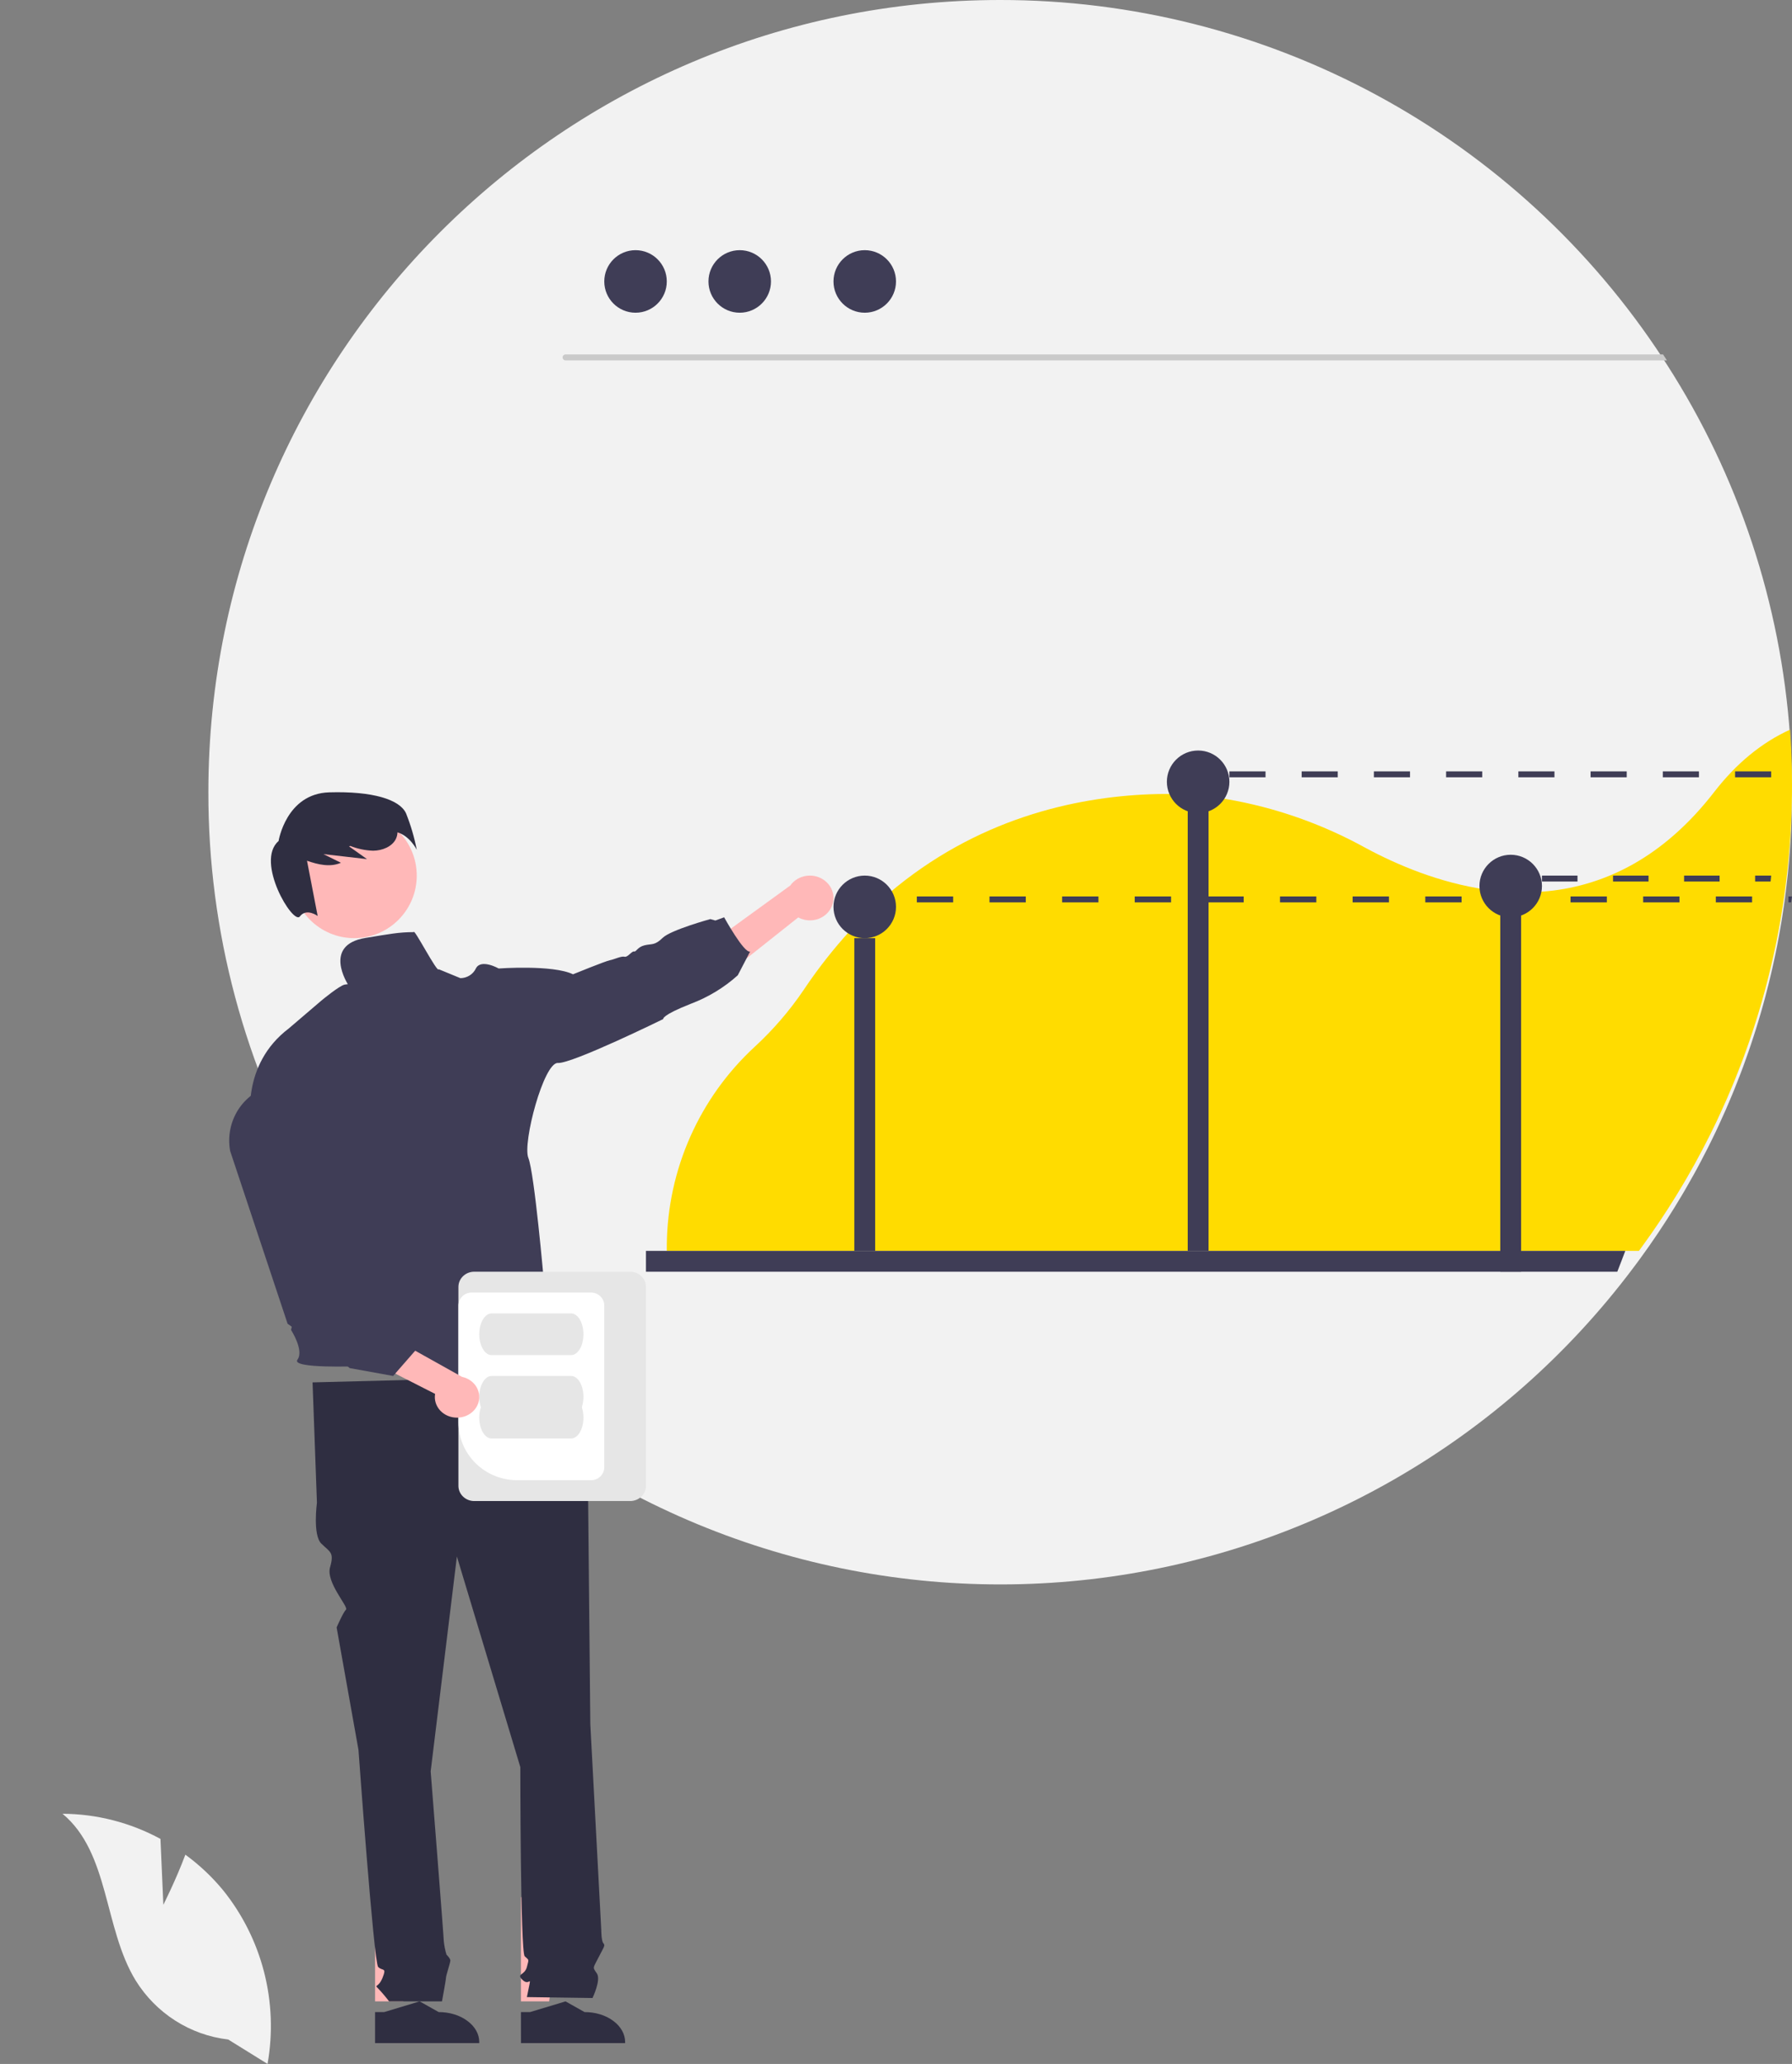 <svg width="86" height="99" viewBox="0 0 86 99" fill="none" xmlns="http://www.w3.org/2000/svg">
<rect x="0" y="0" width="86" height="99" fill="#808080" stroke="none"/>
<g clip-path="url(#clip0_366_711)">
<path d="M86 37.993C86 38.276 85.997 38.558 85.99 38.84C85.987 39.025 85.981 39.209 85.974 39.393C85.973 39.446 85.971 39.497 85.969 39.55C85.964 39.651 85.96 39.752 85.956 39.85C85.924 40.508 85.876 41.162 85.81 41.811C85.807 41.843 85.804 41.874 85.801 41.904C85.794 41.968 85.789 42.032 85.78 42.097C85.76 42.29 85.739 42.482 85.714 42.672C85.699 42.801 85.683 42.928 85.666 43.057C85.657 43.118 85.649 43.179 85.641 43.239C85.631 43.307 85.623 43.372 85.613 43.438C85.609 43.467 85.604 43.495 85.6 43.525C85.586 43.622 85.571 43.721 85.556 43.818C85.537 43.945 85.517 44.071 85.496 44.198C85.476 44.324 85.454 44.449 85.431 44.575C85.41 44.701 85.387 44.826 85.364 44.952C85.341 45.079 85.317 45.205 85.293 45.331C85.17 45.953 85.033 46.571 84.881 47.183C84.821 47.422 84.76 47.66 84.697 47.897C84.593 48.283 84.483 48.666 84.367 49.048C84.334 49.154 84.301 49.26 84.269 49.364C84.231 49.484 84.193 49.604 84.154 49.723C84.116 49.843 84.077 49.961 84.037 50.08C83.997 50.198 83.957 50.317 83.916 50.435C83.876 50.552 83.834 50.671 83.791 50.788C83.75 50.907 83.707 51.024 83.664 51.141C83.62 51.258 83.577 51.375 83.533 51.491C83.444 51.725 83.353 51.957 83.26 52.186C83.214 52.302 83.167 52.418 83.119 52.532C82.929 52.992 82.73 53.447 82.521 53.896C82.476 53.996 82.43 54.096 82.383 54.195C82.351 54.26 82.321 54.325 82.29 54.39C82.237 54.499 82.186 54.606 82.133 54.713C82.08 54.822 82.026 54.932 81.97 55.042C81.86 55.259 81.748 55.475 81.634 55.691C81.521 55.907 81.406 56.123 81.287 56.336C81.169 56.548 81.049 56.761 80.927 56.971C80.866 57.077 80.804 57.183 80.743 57.287C80.496 57.705 80.24 58.119 79.977 58.528C79.716 58.935 79.446 59.337 79.167 59.735C79.029 59.934 78.887 60.132 78.744 60.328C78.687 60.406 78.63 60.483 78.573 60.561C78.503 60.658 78.43 60.753 78.357 60.849C75.261 64.966 71.359 68.411 66.89 70.972C62.42 73.534 57.475 75.159 52.357 75.75C47.239 76.34 42.055 75.883 37.119 74.406C32.183 72.929 27.599 70.464 23.647 67.159C23.23 66.811 22.82 66.454 22.419 66.088C19.84 63.74 17.595 61.05 15.746 58.093C15.516 57.722 15.29 57.348 15.073 56.971C11.739 51.203 9.989 44.656 10 37.993C10 17.01 27.013 6.97387e-06 48 6.97387e-06C54.315 -0.004 60.531 1.567 66.086 4.571C71.641 7.575 76.358 11.916 79.811 17.203C79.874 17.298 79.937 17.395 80 17.493C83.433 22.835 85.464 28.957 85.904 35.292C85.969 36.184 86.001 37.084 86 37.993Z" fill="#F2F2F2"/>
<path d="M80 17.288H27.142C27.104 17.288 27.068 17.272 27.041 17.245C27.015 17.218 27 17.182 27 17.144C27 17.107 27.015 17.07 27.041 17.043C27.068 17.017 27.104 17.001 27.142 17H79.811C79.874 17.095 79.937 17.192 80 17.288Z" fill="#CACACA"/>
<path d="M30.5 15C31.328 15 32 14.328 32 13.5C32 12.672 31.328 12 30.5 12C29.672 12 29 12.672 29 13.5C29 14.328 29.672 15 30.5 15Z" fill="#3F3D56"/>
<path d="M35.5 15C36.328 15 37 14.328 37 13.5C37 12.672 36.328 12 35.5 12C34.672 12 34 12.672 34 13.5C34 14.328 34.672 15 35.5 15Z" fill="#3F3D56"/>
<path d="M41.5 15C42.328 15 43 14.328 43 13.5C43 12.672 42.328 12 41.5 12C40.672 12 40 12.672 40 13.5C40 14.328 40.672 15 41.5 15Z" fill="#3F3D56"/>
<path d="M85.905 35C84.547 35.617 83.33 36.615 82.268 37.987C81.04 39.574 79.724 40.692 78.38 41.45C78.316 41.485 78.254 41.519 78.191 41.553C76.986 42.202 75.665 42.607 74.303 42.744C73.891 42.785 73.478 42.805 73.065 42.803C72.892 42.802 72.72 42.798 72.549 42.789C72.144 42.77 71.742 42.73 71.348 42.673C69.084 42.351 67.036 41.481 65.52 40.663C63.442 39.517 61.187 38.727 58.848 38.328C58.43 38.259 58.012 38.205 57.596 38.166C57.423 38.148 57.252 38.136 57.082 38.124C56.662 38.096 56.243 38.083 55.824 38.085C55.609 38.086 55.396 38.091 55.181 38.099C51.572 38.24 46.864 39.269 42.643 42.863C42.586 42.911 42.531 42.959 42.475 43.007C42.422 43.052 42.37 43.099 42.318 43.145C41.65 43.739 41.02 44.375 40.433 45.049C39.759 45.821 39.136 46.635 38.567 47.487C37.892 48.484 37.102 49.399 36.216 50.214C34.904 51.424 33.853 52.89 33.129 54.521C32.404 56.152 32.02 57.914 32.001 59.699V59.77C32 59.846 32 59.924 32 60H78.654C78.711 59.924 78.767 59.847 78.822 59.77C78.964 59.576 79.103 59.38 79.241 59.183C79.516 58.79 79.783 58.392 80.042 57.989C80.303 57.585 80.556 57.176 80.799 56.761C80.86 56.658 80.921 56.553 80.982 56.449C81.102 56.241 81.221 56.031 81.338 55.82C81.455 55.609 81.57 55.396 81.681 55.183C81.794 54.969 81.905 54.755 82.013 54.54C82.068 54.431 82.122 54.322 82.174 54.215C82.227 54.109 82.278 54.003 82.33 53.895C82.361 53.83 82.391 53.767 82.422 53.702C82.468 53.604 82.514 53.505 82.559 53.406C82.765 52.961 82.962 52.511 83.15 52.057C83.198 51.944 83.244 51.829 83.289 51.715C83.381 51.487 83.471 51.258 83.559 51.026C83.603 50.912 83.646 50.796 83.689 50.68C83.732 50.564 83.774 50.449 83.815 50.331C83.858 50.215 83.898 50.098 83.938 49.982C83.979 49.865 84.019 49.748 84.058 49.63C84.098 49.513 84.136 49.396 84.174 49.277C84.212 49.16 84.25 49.041 84.287 48.922C84.32 48.819 84.352 48.715 84.385 48.61C84.499 48.233 84.608 47.853 84.711 47.471C84.773 47.236 84.834 47.001 84.893 46.764C85.043 46.16 85.179 45.549 85.3 44.932C85.324 44.807 85.349 44.683 85.371 44.557C85.394 44.433 85.416 44.308 85.438 44.184C85.46 44.06 85.481 43.935 85.501 43.811C85.522 43.685 85.542 43.561 85.561 43.435C85.576 43.339 85.59 43.242 85.604 43.145C85.609 43.116 85.613 43.087 85.617 43.059C85.627 42.993 85.635 42.928 85.644 42.863C85.652 42.802 85.661 42.741 85.669 42.682C85.686 42.555 85.702 42.429 85.717 42.302C85.741 42.114 85.763 41.923 85.782 41.732H85.784C85.789 41.669 85.796 41.605 85.803 41.541C85.806 41.512 85.809 41.481 85.812 41.45C85.877 40.808 85.925 40.161 85.956 39.509C85.96 39.412 85.965 39.313 85.969 39.213C85.972 39.16 85.973 39.109 85.975 39.057C85.982 38.875 85.987 38.693 85.99 38.51C85.997 38.232 86 37.953 86 37.672C86 36.773 85.968 35.883 85.905 35Z" fill="#FFDC00"/>
<path d="M42 45H41V60H42V45Z" fill="#3F3D56"/>
<path d="M58 38H57V60H58V38Z" fill="#3F3D56"/>
<path d="M73 43H72V61H73V43Z" fill="#3F3D56"/>
<path d="M57.5 39C58.328 39 59 38.328 59 37.5C59 36.672 58.328 36 57.5 36C56.672 36 56 36.672 56 37.5C56 38.328 56.672 39 57.5 39Z" fill="#3F3D56"/>
<path d="M72.5 44C73.328 44 74 43.328 74 42.5C74 41.672 73.328 41 72.5 41C71.672 41 71 41.672 71 42.5C71 43.328 71.672 44 72.5 44Z" fill="#3F3D56"/>
<path d="M41.5 45C42.328 45 43 44.328 43 43.5C43 42.672 42.328 42 41.5 42C40.672 42 40 42.672 40 43.5C40 44.328 40.672 45 41.5 45Z" fill="#3F3D56"/>
<path d="M78 60C77.943 60.151 77.887 60.299 77.83 60.447C77.76 60.633 77.688 60.816 77.616 61H31V60H78Z" fill="#3F3D56"/>
<path d="M18 96H19.355L20 91L18 91L18 96Z" fill="#FFB8B8"/>
<path d="M22.429 96.935C22.249 96.8 22.035 96.694 21.799 96.621C21.562 96.549 21.309 96.513 21.054 96.513L20.14 96L20.091 96.014L18.437 96.513H18V98H23V97.953C23.001 97.764 22.951 97.576 22.853 97.402C22.755 97.227 22.611 97.068 22.429 96.935Z" fill="#2F2E41"/>
<path d="M25 96H26.355L27 91L25 91L25 96Z" fill="#FFB8B8"/>
<path d="M29.431 96.935C29.251 96.8 29.036 96.693 28.799 96.621C28.562 96.549 28.309 96.512 28.054 96.513L27.141 96L27.091 96.015L25.437 96.513H25L25.002 98H30V97.953C30.001 97.764 29.951 97.577 29.853 97.402C29.755 97.227 29.612 97.068 29.431 96.935Z" fill="#2F2E41"/>
<path d="M27.07 66L15 66.309L15.21 72.082C15.21 72.082 15 73.629 15.42 74.041C15.84 74.454 16.05 74.454 15.84 75.175C15.63 75.897 16.739 77.076 16.604 77.208C16.469 77.34 16.155 78.062 16.155 78.062L17.204 83.938C17.204 83.938 17.939 94.144 18.149 94.35C18.359 94.557 18.569 94.35 18.359 94.866C18.149 95.381 17.939 95.175 18.149 95.381C18.335 95.578 18.51 95.785 18.674 96H21.211C21.211 96 21.403 94.969 21.403 94.866C21.403 94.763 21.613 94.144 21.613 94.041C21.613 93.938 21.427 93.756 21.427 93.756C21.363 93.546 21.32 93.331 21.298 93.113C21.298 92.907 20.668 84.969 20.668 84.969L21.927 74.66L24.971 84.763C24.971 84.763 24.971 93.629 25.181 93.835C25.391 94.041 25.391 93.938 25.286 94.35C25.181 94.763 24.761 94.66 25.076 94.969C25.391 95.278 25.496 94.763 25.391 95.278L25.286 95.794L28.435 95.838C28.435 95.838 28.855 94.969 28.645 94.66C28.435 94.35 28.448 94.435 28.704 93.929C28.96 93.423 29.065 93.32 28.96 93.216C28.855 93.113 28.855 92.565 28.855 92.565L28.33 82.701C28.33 82.701 28.225 72.289 28.225 71.979C28.217 71.82 28.247 71.662 28.312 71.516V71.096L27.91 69.608L27.07 66Z" fill="#2F2E41"/>
<path d="M39.931 43.442C39.875 43.589 39.786 43.722 39.67 43.833C39.554 43.943 39.413 44.028 39.259 44.082C39.104 44.136 38.939 44.157 38.775 44.144C38.611 44.13 38.452 44.083 38.309 44.005L33.274 48L33 46.047L37.925 42.477C38.079 42.259 38.312 42.102 38.58 42.035C38.848 41.968 39.133 41.997 39.38 42.116C39.627 42.235 39.82 42.436 39.922 42.68C40.023 42.924 40.026 43.196 39.931 43.442H39.931Z" fill="#FFB8B8"/>
<path d="M17 45C18.657 45 20 43.657 20 42C20 40.343 18.657 39 17 39C15.343 39 14 40.343 14 42C14 43.657 15.343 45 17 45Z" fill="#FFB8B8"/>
<path d="M19.487 39.015C19.182 38.344 17.873 37.946 15.802 38.006C13.731 38.066 13.369 40.342 13.369 40.342C12.228 41.322 14.069 44.382 14.389 43.96C14.709 43.538 15.245 43.937 15.245 43.937L14.734 41.287C15.274 41.478 15.854 41.607 16.362 41.384L15.521 40.969L17.613 41.209L16.75 40.597C16.771 40.591 16.792 40.584 16.813 40.578C17.159 40.715 17.529 40.793 17.906 40.806C18.345 40.803 18.813 40.613 18.997 40.245C19.046 40.144 19.073 40.035 19.075 39.924C19.682 40.106 20 40.761 20 40.761C19.885 40.166 19.713 39.582 19.487 39.015Z" fill="#2F2E41"/>
<path d="M19.855 44.711C19.131 44.711 18.665 44.807 17.538 44.99C15.46 45.327 16.705 47.228 16.705 47.228C16.705 47.228 16.799 47.182 16.544 47.228C16.289 47.274 15.421 47.997 15.421 47.997L13.867 49.325C11.526 51.093 12.05 53.852 12.05 53.852L15.464 57.159L13.968 63.792C13.968 63.792 14.604 64.777 14.275 65.219C13.947 65.661 17.171 65.534 17.171 65.534C19.396 66.488 27.235 65.681 27.235 65.681C27.127 65.408 26.077 63.292 26.077 63.292C26.533 62.534 26.099 61.439 26.099 61.439C26.099 61.439 25.646 56.258 25.356 55.542C25.067 54.826 26.098 50.946 26.775 50.987C27.453 51.029 31.829 48.881 31.829 48.881C31.829 48.881 31.719 48.712 33.164 48.144C33.994 47.83 34.755 47.368 35.406 46.782L36 45.641C35.715 45.747 34.752 44 34.752 44L34.332 44.154L34.089 44.086C34.089 44.086 32.191 44.606 31.803 44.985C31.415 45.364 31.285 45.258 30.934 45.343C30.584 45.428 30.541 45.665 30.431 45.639C30.32 45.612 30.125 45.932 29.972 45.891C29.818 45.849 29.489 46.017 29.271 46.059C29.052 46.101 27.499 46.734 27.499 46.734C26.538 46.266 23.932 46.455 23.932 46.455C23.932 46.455 23.079 45.972 22.837 46.455C22.772 46.592 22.668 46.709 22.536 46.791C22.405 46.873 22.251 46.918 22.095 46.919L21.055 46.491C20.995 46.703 19.861 44.491 19.855 44.711Z" fill="#3F3D56"/>
<path d="M7.839 91.367L7.701 88.206C6.254 87.422 4.64 87.008 3 87C5.258 88.87 4.975 92.475 6.506 94.99C6.989 95.77 7.64 96.431 8.409 96.922C9.179 97.414 10.048 97.723 10.951 97.828L12.84 99C13.1 97.536 13.043 96.032 12.673 94.592C12.303 93.153 11.63 91.811 10.7 90.66C10.171 90.02 9.565 89.45 8.896 88.963C8.444 90.172 7.839 91.367 7.839 91.367Z" fill="#F2F2F2"/>
<path d="M42 43H41V43.284H42V43Z" fill="#3F3D56"/>
<path d="M44 43V43.284H45.743V43H44ZM47.487 43V43.284H49.229V43H47.487ZM50.972 43V43.284H52.715V43H50.972ZM54.457 43V43.284H56.201V43H54.457ZM57.944 43V43.284H59.686V43H57.944ZM61.429 43V43.284H63.172V43H61.429ZM64.914 43V43.284H66.658V43H64.914ZM68.401 43V43.284H70.143V43H68.401ZM71.886 43V43.284H73.63V43H71.886ZM75.372 43V43.284H77.115V43H75.372ZM78.857 43V43.284H80.6V43H78.857ZM82.344 43V43.284H84.085V43H82.344ZM85.829 43V43.284H85.958C85.963 43.254 85.967 43.226 85.971 43.197C85.981 43.132 85.99 43.067 86 43H85.829Z" fill="#3F3D56"/>
<path d="M58 37H57V37.284H58V37Z" fill="#3F3D56"/>
<path d="M59 37V37.284H60.734V37H59ZM62.468 37V37.284H64.2V37H62.468ZM65.934 37V37.284H67.668V37H65.934ZM69.4 37V37.284H71.134V37H69.4ZM72.868 37V37.284H74.6V37H72.868ZM76.334 37V37.284H78.068V37H76.334ZM79.8 37V37.284H81.534V37H79.8ZM83.268 37V37.284H85V37H83.268Z" fill="#3F3D56"/>
<path d="M73 42H72V42.284H73V42Z" fill="#3F3D56"/>
<path d="M74 42V42.284H75.706V42H74ZM77.411 42V42.284H79.115V42H77.411ZM80.821 42V42.284H82.526V42H80.821ZM84.23 42V42.284H84.972C84.978 42.22 84.984 42.156 84.992 42.092C84.994 42.062 84.997 42.031 85 42H84.23Z" fill="#3F3D56"/>
<path d="M22 71.272V61.728C22 61.535 22.08 61.35 22.222 61.214C22.364 61.077 22.556 61 22.757 61H30.243C30.444 61 30.636 61.077 30.778 61.214C30.92 61.35 31 61.535 31 61.728V71.272C31 71.465 30.92 71.65 30.778 71.786C30.636 71.923 30.444 72 30.243 72H22.757C22.556 72 22.364 71.923 22.222 71.786C22.08 71.65 22 71.465 22 71.272Z" fill="#E6E6E6"/>
<path d="M22 68.225V62.623C22 62.458 22.067 62.3 22.185 62.183C22.304 62.066 22.464 62 22.632 62H28.368C28.536 62 28.696 62.066 28.815 62.183C28.933 62.3 29 62.458 29 62.623V70.377C29 70.542 28.933 70.701 28.815 70.817C28.696 70.934 28.536 71 28.368 71H24.815C24.068 70.999 23.353 70.707 22.825 70.186C22.298 69.666 22.001 68.961 22 68.225Z" fill="white"/>
<path d="M23 64C23 63.735 23.063 63.481 23.174 63.293C23.285 63.106 23.435 63 23.592 63H27.408C27.565 63 27.715 63.105 27.827 63.293C27.938 63.48 28 63.735 28 64C28 64.265 27.938 64.52 27.827 64.707C27.715 64.895 27.565 65 27.408 65H23.592C23.435 65 23.285 64.894 23.174 64.707C23.063 64.519 23 64.265 23 64Z" fill="#E6E6E6"/>
<path d="M23 67C23 66.735 23.063 66.481 23.174 66.293C23.285 66.106 23.435 66 23.592 66H27.408C27.565 66 27.715 66.105 27.827 66.293C27.938 66.48 28 66.735 28 67C28 67.265 27.938 67.52 27.827 67.707C27.715 67.895 27.565 68 27.408 68H23.592C23.435 68 23.285 67.894 23.174 67.707C23.063 67.519 23 67.265 23 67Z" fill="#E6E6E6"/>
<path d="M23 68C23 67.735 23.063 67.481 23.174 67.293C23.285 67.106 23.435 67 23.592 67H27.408C27.565 67 27.715 67.105 27.827 67.293C27.938 67.48 28 67.735 28 68C28 68.265 27.938 68.52 27.827 68.707C27.715 68.895 27.565 69 27.408 69H23.592C23.435 69 23.285 68.894 23.174 68.707C23.063 68.519 23 68.265 23 68Z" fill="#E6E6E6"/>
<path d="M21.947 68C21.793 68.002 21.639 67.974 21.497 67.915C21.356 67.856 21.23 67.77 21.128 67.661C21.026 67.552 20.952 67.424 20.909 67.286C20.866 67.147 20.857 67.002 20.881 66.86L15 63.866L16.721 63L22.171 66.043C22.426 66.097 22.65 66.236 22.802 66.433C22.953 66.631 23.022 66.873 22.994 67.114C22.966 67.355 22.845 67.579 22.652 67.742C22.459 67.905 22.208 67.997 21.947 68Z" fill="#FFB8B8"/>
<path d="M18.867 66L16.782 65.623L16.035 64.992L15.533 64.731L13.802 63.496L13.797 63.48L11.046 55.211C10.92 54.532 11.054 53.829 11.42 53.247C11.787 52.665 12.358 52.248 13.017 52.08C13.381 51.988 13.761 51.975 14.131 52.043C14.5 52.111 14.852 52.257 15.162 52.473C15.472 52.689 15.733 52.969 15.929 53.295C16.125 53.621 16.25 53.986 16.298 54.364L17.183 61.452L18.65 62.993L19.292 63.119L19.44 63.822L20 64.704L18.867 66Z" fill="#3F3D56"/>
</g>
<defs>
<clipPath id="clip0_366_711">
<rect width="86" height="99" fill="white"/>
</clipPath>
</defs>
</svg>
